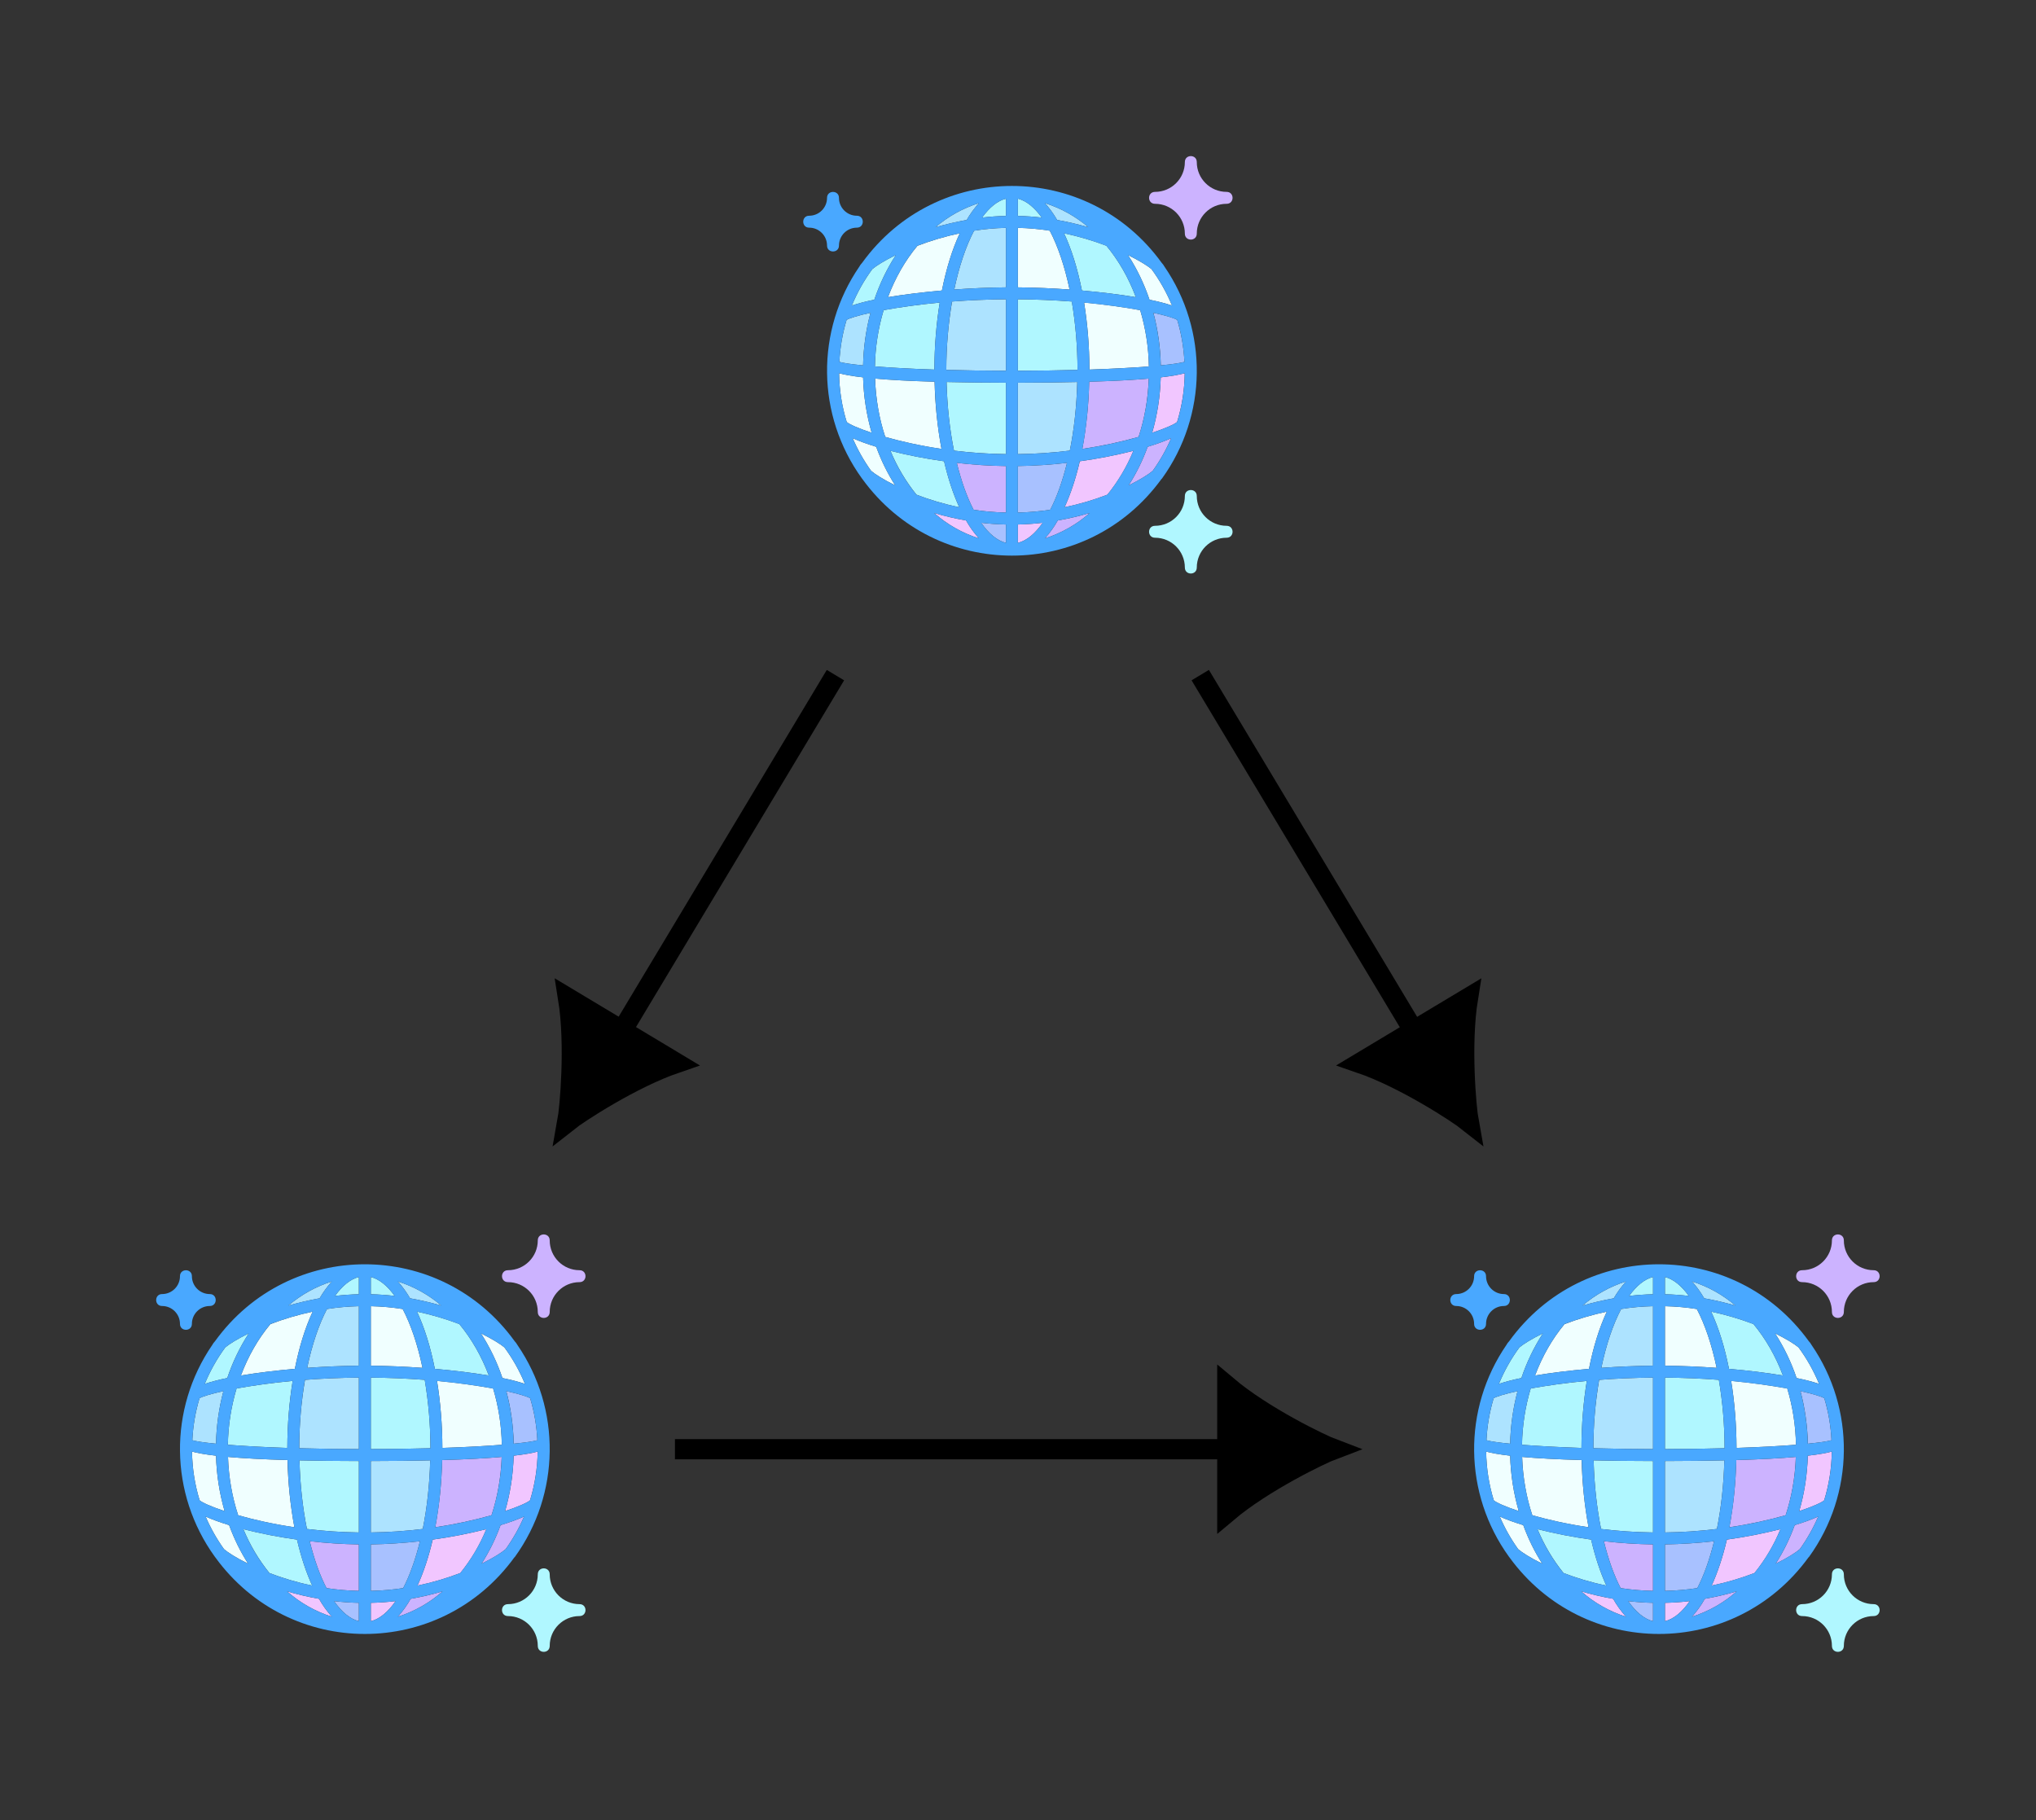 <?xml version="1.0" encoding="UTF-8" standalone="no"?>
<!-- Created with Inkscape (http://www.inkscape.org/) -->

<svg
   version="1.1"
   id="svg1"
   width="107.031"
   height="95.692"
   viewBox="0 0 107.031 95.692"
   sodipodi:docname="logo.pdf"
   xmlns:inkscape="http://www.inkscape.org/namespaces/inkscape"
   xmlns:sodipodi="http://sodipodi.sourceforge.net/DTD/sodipodi-0.dtd"
   xmlns="http://www.w3.org/2000/svg"
   xmlns:svg="http://www.w3.org/2000/svg">
  <rect x="0" y="0" width="107.031" height="95.692" fill="#333333" stroke="none"/>
  <defs
     id="defs1">
    <clipPath
       clipPathUnits="userSpaceOnUse"
       id="clipPath1">
      <path
         d="M 0,0 H 27 V 27 H 0 Z"
         transform="matrix(1,0,0,-1,-3.9848894e-7,27)"
         id="path1" />
    </clipPath>
    <clipPath
       clipPathUnits="userSpaceOnUse"
       id="clipPath2">
      <path
         d="M 0,0 H 27 V 27 H 0 Z"
         transform="matrix(1,0,0,-1,-3.9848894e-7,27)"
         id="path2" />
    </clipPath>
    <clipPath
       clipPathUnits="userSpaceOnUse"
       id="clipPath3">
      <path
         d="M 0,0 H 27 V 27 H 0 Z"
         transform="matrix(1,0,0,-1,-3.9848894e-7,27)"
         id="path3" />
    </clipPath>
    <clipPath
       clipPathUnits="userSpaceOnUse"
       id="clipPath4">
      <path
         d="M 0,0 H 27 V 27 H 0 Z"
         transform="matrix(1,0,0,-1,-3.9848894e-7,27)"
         id="path4" />
    </clipPath>
    <clipPath
       clipPathUnits="userSpaceOnUse"
       id="clipPath5">
      <path
         d="M 0,0 H 27 V 27 H 0 Z"
         transform="matrix(1,0,0,-1,-3.9848894e-7,27)"
         id="path5" />
    </clipPath>
    <clipPath
       clipPathUnits="userSpaceOnUse"
       id="clipPath6">
      <path
         d="M 0,0 H 27 V 27 H 0 Z"
         transform="matrix(1,0,0,-1,-3.9848894e-7,27)"
         id="path6" />
    </clipPath>
    <clipPath
       clipPathUnits="userSpaceOnUse"
       id="clipPath7">
      <path
         d="M 0,0 H 27 V 27 H 0 Z"
         transform="matrix(1,0,0,-1,-3.9848894e-7,27)"
         id="path7" />
    </clipPath>
    <clipPath
       clipPathUnits="userSpaceOnUse"
       id="clipPath15">
      <path
         d="M 0,0 H 27 V 27 H 0 Z"
         transform="matrix(1,0,0,-1,-3.9848892e-8,27)"
         id="path15" />
    </clipPath>
    <clipPath
       clipPathUnits="userSpaceOnUse"
       id="clipPath16">
      <path
         d="M 0,0 H 27 V 27 H 0 Z"
         transform="matrix(1,0,0,-1,-3.9848892e-8,27)"
         id="path16" />
    </clipPath>
    <clipPath
       clipPathUnits="userSpaceOnUse"
       id="clipPath17">
      <path
         d="M 0,0 H 27 V 27 H 0 Z"
         transform="matrix(1,0,0,-1,-3.9848892e-8,27)"
         id="path17" />
    </clipPath>
    <clipPath
       clipPathUnits="userSpaceOnUse"
       id="clipPath18">
      <path
         d="M 0,0 H 27 V 27 H 0 Z"
         transform="matrix(1,0,0,-1,-3.9848892e-8,27)"
         id="path18" />
    </clipPath>
    <clipPath
       clipPathUnits="userSpaceOnUse"
       id="clipPath19">
      <path
         d="M 0,0 H 27 V 27 H 0 Z"
         transform="matrix(1,0,0,-1,-3.9848892e-8,27)"
         id="path19" />
    </clipPath>
    <clipPath
       clipPathUnits="userSpaceOnUse"
       id="clipPath20">
      <path
         d="M 0,0 H 27 V 27 H 0 Z"
         transform="matrix(1,0,0,-1,-3.9848892e-8,27)"
         id="path20" />
    </clipPath>
    <clipPath
       clipPathUnits="userSpaceOnUse"
       id="clipPath21">
      <path
         d="M 0,0 H 27 V 27 H 0 Z"
         transform="matrix(1,0,0,-1,-3.9848892e-8,27)"
         id="path21" />
    </clipPath>
    <clipPath
       clipPathUnits="userSpaceOnUse"
       id="clipPath29">
      <path
         d="M 0,0 H 27 V 27 H 0 Z"
         transform="matrix(1,0,0,-1,-3.9848895e-7,27)"
         id="path29" />
    </clipPath>
    <clipPath
       clipPathUnits="userSpaceOnUse"
       id="clipPath30">
      <path
         d="M 0,0 H 27 V 27 H 0 Z"
         transform="matrix(1,0,0,-1,-3.9848895e-7,27)"
         id="path30" />
    </clipPath>
    <clipPath
       clipPathUnits="userSpaceOnUse"
       id="clipPath31">
      <path
         d="M 0,0 H 27 V 27 H 0 Z"
         transform="matrix(1,0,0,-1,-3.9848895e-7,27)"
         id="path31" />
    </clipPath>
    <clipPath
       clipPathUnits="userSpaceOnUse"
       id="clipPath32">
      <path
         d="M 0,0 H 27 V 27 H 0 Z"
         transform="matrix(1,0,0,-1,-3.9848895e-7,27)"
         id="path32" />
    </clipPath>
    <clipPath
       clipPathUnits="userSpaceOnUse"
       id="clipPath33">
      <path
         d="M 0,0 H 27 V 27 H 0 Z"
         transform="matrix(1,0,0,-1,-3.9848895e-7,27)"
         id="path33" />
    </clipPath>
    <clipPath
       clipPathUnits="userSpaceOnUse"
       id="clipPath34">
      <path
         d="M 0,0 H 27 V 27 H 0 Z"
         transform="matrix(1,0,0,-1,-3.9848895e-7,27)"
         id="path34" />
    </clipPath>
    <clipPath
       clipPathUnits="userSpaceOnUse"
       id="clipPath35">
      <path
         d="M 0,0 H 27 V 27 H 0 Z"
         transform="matrix(1,0,0,-1,-3.9848895e-7,27)"
         id="path35" />
    </clipPath>
  </defs>
  <sodipodi:namedview
     id="namedview1"
     pagecolor="#ffffff"
     bordercolor="#000000"
     borderopacity="0.25"
     inkscape:showpageshadow="2"
     inkscape:pageopacity="0.0"
     inkscape:pagecheckerboard="0"
     inkscape:deskcolor="#d1d1d1">
    <inkscape:page
       x="0"
       y="0"
       inkscape:label="1"
       id="page1"
       width="107.031"
       height="95.692"
       margin="0"
       bleed="0" />
  </sodipodi:namedview>
  <g
     id="g1"
     inkscape:groupmode="layer"
     inkscape:label="1">
    <g
       id="g14">
      <path
         d="m 17.234,14.207 c -0.039,1.539 -0.203,3.004 -0.468,4.316 C 15.68,18.656 14.59,18.73 13.5,18.742 V 14.25 c 1.414,-0.004 2.652,-0.016 3.734,-0.043 z M 15.969,4.016 c 0.683,0.121 1.336,0.277 1.961,0.457 -0.801,-0.684 -1.727,-1.2 -2.731,-1.516 0.274,0.297 0.531,0.652 0.77,1.059 z M 9.5,8.391 C 10.582,8.312 11.668,8.266 12.75,8.254 V 4.512 C 12.059,4.527 11.391,4.59 10.746,4.691 10.234,5.664 9.805,6.93 9.5,8.391 Z m -6.77,1.91 c -0.257,0.859 -0.41,1.746 -0.453,2.64 0.246,0.071 0.754,0.149 1.489,0.219 0.023,-1.113 0.179,-2.226 0.464,-3.305 -0.804,0.176 -1.324,0.34 -1.5,0.446 z M 12.75,13.5 V 9.004 C 11.547,9.012 10.41,9.066 9.363,9.145 9.121,10.566 9,12.004 9,13.445 c 1.133,0.032 2.383,0.051 3.75,0.055 z M 10.281,4.016 C 10.5,3.637 10.758,3.281 11.051,2.957 10.047,3.273 9.121,3.789 8.32,4.473 8.945,4.293 9.598,4.137 10.281,4.016 Z"
         style="fill:#ade3ff;fill-opacity:1;fill-rule:nonzero;stroke:none"
         transform="matrix(0.836,0,0,0.836,42.223,8.207)"
         clip-path="url(#clipPath1)"
         id="path8" />
      <path
         d="M 16.75,8.391 C 15.668,8.312 14.582,8.266 13.5,8.254 V 4.512 c 0.691,0.015 1.359,0.078 2.004,0.179 0.512,0.973 0.941,2.239 1.246,3.7 z M 4.305,17.398 C 3.98,16.266 3.797,15.094 3.766,13.914 3.074,13.836 2.59,13.746 2.258,13.656 c 0.015,1.067 0.18,2.098 0.48,3.067 0.157,0.136 0.707,0.39 1.567,0.675 z M 8.723,8.453 C 8.996,7.078 9.375,5.859 9.844,4.855 8.938,5.047 8.047,5.309 7.184,5.641 6.418,6.559 5.789,7.652 5.332,8.871 6.352,8.699 7.52,8.559 8.723,8.453 Z M 5.785,20.707 C 5.035,20.34 4.512,20 4.27,19.793 3.812,19.152 3.422,18.465 3.113,17.742 c 0.403,0.18 0.899,0.363 1.477,0.539 0.316,0.871 0.719,1.684 1.195,2.426 z M 18,13.426 c 1.504,-0.051 2.762,-0.121 3.738,-0.199 C 21.719,12.031 21.535,10.84 21.191,9.688 20.023,9.48 18.848,9.32 17.664,9.211 17.875,10.512 17.996,11.93 18,13.426 Z m 3.777,-4.395 c 0.547,0.11 1.028,0.235 1.414,0.367 C 22.855,8.582 22.422,7.812 21.902,7.105 21.656,6.898 21.145,6.578 20.426,6.223 c 0.566,0.875 1.019,1.82 1.351,2.808 z M 8.695,18.414 C 8.438,17.02 8.293,15.605 8.262,14.188 6.668,14.145 5.449,14.074 4.52,13.992 c 0.046,1.293 0.261,2.531 0.64,3.668 0.961,0.274 2.16,0.551 3.535,0.754 z"
         style="fill:#f0ffff;fill-opacity:1;fill-rule:nonzero;stroke:none"
         transform="matrix(0.836,0,0,0.836,42.223,8.207)"
         clip-path="url(#clipPath2)"
         id="path9" />
      <path
         d="m 15.535,22.242 c -0.648,0.098 -1.328,0.16 -2.035,0.176 v -2.926 c 1.031,-0.015 2.062,-0.082 3.09,-0.199 -0.281,1.145 -0.637,2.145 -1.055,2.949 z m 6.953,-9.082 c 0.731,-0.07 1.239,-0.148 1.485,-0.219 -0.043,-0.894 -0.196,-1.781 -0.453,-2.64 -0.176,-0.106 -0.696,-0.27 -1.497,-0.446 0.278,1.047 0.438,2.153 0.465,3.305 z m -11.297,9.899 c 0.473,0.683 1.004,1.125 1.559,1.265 v -1.156 c -0.52,-0.012 -1.043,-0.047 -1.559,-0.109 z"
         style="fill:#a8c1ff;fill-opacity:1;fill-rule:nonzero;stroke:none"
         transform="matrix(0.836,0,0,0.836,42.223,8.207)"
         clip-path="url(#clipPath3)"
         id="path10" />
      <path
         d="m 23.992,13.656 c -0.012,1.039 -0.176,2.074 -0.48,3.067 -0.157,0.136 -0.707,0.39 -1.567,0.675 0.317,-1.093 0.504,-2.265 0.539,-3.484 0.692,-0.078 1.176,-0.168 1.508,-0.258 z m -6.597,5.535 c -0.254,1.09 -0.579,2.059 -0.957,2.891 0.917,-0.187 1.816,-0.453 2.691,-0.789 0.676,-0.836 1.226,-1.762 1.633,-2.758 -1.11,0.281 -2.235,0.5 -3.367,0.656 z m -7.153,3.723 c -0.68,-0.117 -1.347,-0.273 -2.008,-0.469 0.817,0.723 1.778,1.266 2.817,1.598 -0.309,-0.344 -0.582,-0.723 -0.809,-1.129 z m 4.817,0.145 c -0.516,0.062 -1.039,0.097 -1.559,0.109 v 1.156 c 0.555,-0.14 1.086,-0.582 1.559,-1.265 z"
         style="fill:#f1c6ff;fill-opacity:1;fill-rule:nonzero;stroke:none"
         transform="matrix(0.836,0,0,0.836,42.223,8.207)"
         clip-path="url(#clipPath4)"
         id="path11" />
      <path
         d="M 10.715,22.242 C 10.297,21.438 9.941,20.438 9.66,19.293 c 1.004,0.113 2.043,0.187 3.09,0.199 v 2.926 C 12.066,22.402 11.387,22.344 10.715,22.242 Z M 21.66,18.281 c -0.308,0.852 -0.707,1.664 -1.195,2.426 0.75,-0.367 1.273,-0.707 1.515,-0.914 0.458,-0.641 0.848,-1.328 1.157,-2.051 -0.399,0.18 -0.899,0.363 -1.477,0.539 z m -3.676,-4.093 c -0.027,1.417 -0.172,2.832 -0.429,4.226 1.191,-0.176 2.375,-0.426 3.535,-0.754 0.375,-1.137 0.594,-2.375 0.64,-3.668 -0.929,0.082 -2.148,0.153 -3.746,0.196 z m -1.976,8.726 c -0.227,0.406 -0.5,0.785 -0.809,1.129 1.039,-0.332 2,-0.875 2.817,-1.598 -0.661,0.196 -1.328,0.352 -2.008,0.469 z M 26.625,2.25 c -1.035,0 -1.875,-0.84 -1.875,-1.875 0,-0.5 -0.75,-0.5 -0.75,0 0,1.035 -0.84,1.875 -1.875,1.875 -0.5,0 -0.5,0.75 0,0.75 C 23.16,3 24,3.84 24,4.875 c 0,0.5 0.75,0.5 0.75,0 C 24.75,3.84 25.59,3 26.625,3 c 0.5,0 0.5,-0.75 0,-0.75 z"
         style="fill:#ccb3ff;fill-opacity:1;fill-rule:nonzero;stroke:none"
         transform="matrix(0.836,0,0,0.836,42.223,8.207)"
         clip-path="url(#clipPath5)"
         id="path12" />
      <path
         d="M 13.5,3.762 V 2.676 C 14.035,2.812 14.543,3.23 15,3.867 14.508,3.809 14.004,3.773 13.5,3.762 Z m 2.906,1.093 c 0.469,1.004 0.848,2.219 1.121,3.598 1.203,0.106 2.371,0.246 3.391,0.418 C 20.461,7.652 19.832,6.559 19.066,5.637 18.203,5.309 17.312,5.047 16.406,4.855 Z M 13.5,9.004 V 13.5 c 1.367,-0.004 2.617,-0.023 3.75,-0.055 0,-1.441 -0.121,-2.879 -0.359,-4.3 C 15.762,9.059 14.633,9.012 13.5,9.004 Z m -0.75,9.738 V 14.25 c -1.246,0 -2.492,-0.016 -3.734,-0.043 0.039,1.539 0.203,3.004 0.468,4.316 1.02,0.125 2.114,0.204 3.266,0.219 z M 8.586,9.211 C 7.207,9.34 6.008,9.516 5.059,9.688 4.715,10.84 4.531,12.031 4.512,13.227 5.488,13.305 6.746,13.375 8.25,13.426 8.254,11.93 8.375,10.512 8.586,9.211 Z M 11.25,3.867 c 0.492,-0.058 0.996,-0.094 1.5,-0.105 V 2.676 C 12.215,2.812 11.707,3.23 11.25,3.867 Z M 4.473,9.031 C 4.805,8.043 5.258,7.098 5.824,6.223 5.105,6.574 4.594,6.898 4.348,7.105 3.828,7.812 3.395,8.582 3.059,9.398 3.523,9.246 3.996,9.125 4.473,9.031 Z M 9.812,22.082 C 9.434,21.25 9.109,20.281 8.859,19.191 7.723,19.035 6.598,18.816 5.488,18.535 c 0.41,0.992 0.961,1.922 1.637,2.758 0.777,0.301 1.687,0.582 2.687,0.789 z m 16.813,1.168 c -1.035,0 -1.875,-0.84 -1.875,-1.875 0,-0.5 -0.75,-0.5 -0.75,0 0,1.035 -0.84,1.875 -1.875,1.875 -0.5,0 -0.5,0.75 0,0.75 1.035,0 1.875,0.84 1.875,1.875 0,0.5 0.75,0.5 0.75,0 0,-1.035 0.84,-1.875 1.875,-1.875 0.5,0 0.5,-0.75 0,-0.75 z"
         style="fill:#b0f7ff;fill-opacity:1;fill-rule:nonzero;stroke:none"
         transform="matrix(0.836,0,0,0.836,42.223,8.207)"
         clip-path="url(#clipPath6)"
         id="path13" />
      <path
         d="M 22.715,6.945 C 22.668,6.859 22.609,6.781 22.543,6.711 17.887,0.27 8.371,0.262 3.707,6.711 3.629,6.797 3.57,6.871 3.535,6.945 c -2.769,4.032 -2.707,9.364 0.16,13.328 0.008,0.008 0.016,0.024 0.028,0.036 4.66,6.418 14.14,6.425 18.804,0 l 0.035,-0.032 c 2.86,-3.965 2.922,-9.3 0.153,-13.332 z M 21.98,19.793 c -0.242,0.207 -0.765,0.543 -1.515,0.914 0.488,-0.762 0.887,-1.574 1.195,-2.426 0.504,-0.148 0.996,-0.328 1.477,-0.539 -0.309,0.723 -0.699,1.41 -1.157,2.051 z M 3.113,17.742 c 0.403,0.18 0.899,0.363 1.477,0.539 0.316,0.871 0.719,1.688 1.195,2.426 C 5.035,20.34 4.512,20 4.27,19.793 3.812,19.152 3.422,18.465 3.113,17.742 Z m 20.399,-1.019 c -0.157,0.136 -0.707,0.39 -1.567,0.675 0.317,-1.097 0.504,-2.265 0.539,-3.484 0.692,-0.082 1.176,-0.168 1.508,-0.258 -0.012,1.039 -0.172,2.074 -0.48,3.067 z M 2.277,12.941 c 0.047,-0.914 0.196,-1.8 0.453,-2.64 0.176,-0.106 0.696,-0.27 1.5,-0.446 C 3.945,10.934 3.789,12.047 3.766,13.16 3.031,13.09 2.523,13.012 2.277,12.941 Z M 5.059,9.688 C 6.227,9.48 7.402,9.32 8.586,9.211 8.363,10.605 8.25,12.012 8.25,13.426 7.004,13.387 5.758,13.32 4.512,13.227 4.535,11.984 4.727,10.797 5.059,9.688 Z m 18.914,3.253 c -0.246,0.071 -0.754,0.149 -1.489,0.219 -0.023,-1.113 -0.179,-2.226 -0.464,-3.305 0.804,0.176 1.324,0.34 1.5,0.446 0.257,0.84 0.406,1.726 0.453,2.64 z m -2.235,0.286 c -0.976,0.078 -2.234,0.148 -3.738,0.199 0,-1.41 -0.113,-2.821 -0.336,-4.211 1.379,0.129 2.578,0.301 3.527,0.476 0.332,1.106 0.524,2.293 0.547,3.536 z M 13.5,4.512 c 0.691,0.015 1.359,0.078 2.004,0.179 0.512,0.973 0.941,2.239 1.246,3.7 C 15.668,8.312 14.582,8.266 13.5,8.254 Z M 12.75,8.254 C 11.668,8.266 10.582,8.312 9.5,8.391 9.805,6.926 10.234,5.664 10.746,4.691 11.41,4.586 12.078,4.527 12.75,4.512 Z m 0,0.75 V 13.5 C 11.5,13.496 10.25,13.48 9,13.445 9.004,11.926 9.133,10.473 9.359,9.145 10.488,9.059 11.617,9.012 12.75,9.004 Z m 0,5.246 v 4.492 C 11.66,18.73 10.57,18.656 9.484,18.523 9.219,17.211 9.055,15.746 9.016,14.207 c 1.082,0.027 2.32,0.039 3.734,0.043 z m 0,5.242 v 2.926 C 12.066,22.402 11.387,22.344 10.715,22.242 10.297,21.438 9.941,20.438 9.66,19.293 c 1.004,0.113 2.043,0.187 3.09,0.199 z m 0.75,0 c 1.031,-0.015 2.062,-0.082 3.09,-0.199 -0.281,1.145 -0.641,2.145 -1.055,2.949 -0.648,0.098 -1.328,0.16 -2.035,0.176 z m 0,-0.75 V 14.25 c 1.414,-0.004 2.652,-0.016 3.734,-0.043 -0.039,1.539 -0.203,3.004 -0.468,4.316 -1.086,0.133 -2.176,0.207 -3.266,0.219 z m 0,-5.242 V 9.004 c 1.203,0.008 2.34,0.062 3.387,0.141 0.23,1.328 0.359,2.781 0.363,4.3 -1.133,0.032 -2.383,0.051 -3.75,0.055 z M 17.527,8.453 C 17.254,7.078 16.875,5.859 16.406,4.855 c 0.906,0.192 1.797,0.454 2.66,0.786 0.766,0.918 1.395,2.011 1.852,3.23 C 19.793,8.688 18.66,8.547 17.527,8.453 Z M 15.969,4.016 C 15.75,3.637 15.492,3.281 15.199,2.957 16.203,3.273 17.129,3.789 17.93,4.473 17.305,4.293 16.652,4.137 15.969,4.016 Z M 15,3.867 C 14.508,3.809 14.004,3.773 13.5,3.762 V 2.676 C 14.035,2.812 14.543,3.23 15,3.867 Z M 12.75,3.762 c -0.504,0.011 -1.008,0.047 -1.5,0.105 0.461,-0.637 0.965,-1.055 1.5,-1.191 z M 10.281,4.016 C 9.598,4.137 8.945,4.293 8.32,4.473 9.121,3.789 10.047,3.273 11.051,2.957 10.758,3.281 10.5,3.637 10.281,4.016 Z M 9.844,4.855 C 9.375,5.859 8.996,7.074 8.723,8.453 7.59,8.547 6.457,8.688 5.332,8.871 5.789,7.652 6.418,6.559 7.184,5.637 8.047,5.309 8.938,5.047 9.844,4.855 Z m -1.578,9.333 c 0.035,1.511 0.183,2.937 0.429,4.226 C 7.504,18.238 6.32,17.988 5.16,17.66 4.773,16.473 4.559,15.238 4.52,13.992 c 0.929,0.082 2.148,0.153 3.746,0.196 z m 0.589,5.003 c 0.254,1.09 0.579,2.059 0.957,2.891 C 8.895,21.895 7.996,21.629 7.121,21.293 6.445,20.457 5.895,19.531 5.488,18.535 6.48,18.793 7.629,19.02 8.855,19.191 Z m 1.387,3.723 c 0.227,0.406 0.5,0.785 0.809,1.129 -1.039,-0.332 -2,-0.875 -2.817,-1.598 0.629,0.188 1.301,0.344 2.008,0.469 z m 0.949,0.145 c 0.516,0.062 1.039,0.097 1.559,0.109 v 1.156 c -0.555,-0.14 -1.086,-0.582 -1.559,-1.265 z m 2.309,0.109 c 0.52,-0.012 1.043,-0.047 1.559,-0.109 -0.473,0.683 -1.004,1.125 -1.559,1.265 z m 2.508,-0.254 c 0.707,-0.125 1.379,-0.281 2.008,-0.469 -0.817,0.723 -1.778,1.266 -2.817,1.598 0.309,-0.344 0.582,-0.723 0.809,-1.129 z m 0.43,-0.832 c 0.378,-0.832 0.703,-1.801 0.953,-2.891 1.136,-0.156 2.261,-0.375 3.371,-0.656 -0.41,0.992 -0.961,1.922 -1.637,2.758 -0.871,0.336 -1.773,0.598 -2.687,0.789 z m 1.117,-3.668 c 0.246,-1.289 0.394,-2.715 0.433,-4.226 1.594,-0.043 2.813,-0.114 3.742,-0.196 -0.039,1.246 -0.253,2.481 -0.64,3.668 -0.961,0.274 -2.16,0.551 -3.535,0.754 z M 23.191,9.398 C 22.727,9.246 22.254,9.125 21.777,9.031 21.445,8.043 20.992,7.098 20.426,6.223 c 0.719,0.351 1.23,0.675 1.476,0.882 0.52,0.707 0.953,1.477 1.289,2.293 z M 5.824,6.223 C 5.258,7.098 4.805,8.043 4.473,9.031 3.996,9.125 3.523,9.246 3.059,9.398 3.395,8.582 3.828,7.812 4.348,7.105 4.594,6.898 5.105,6.578 5.824,6.223 Z m -2.058,7.691 c 0.035,1.219 0.222,2.387 0.539,3.484 C 3.445,17.113 2.895,16.859 2.738,16.723 2.434,15.73 2.27,14.695 2.258,13.656 c 0.332,0.09 0.816,0.18 1.508,0.258 z M 3.375,4.5 C 2.754,4.5 2.25,5.004 2.25,5.625 2.25,6.121 1.5,6.121 1.5,5.625 1.5,5.004 0.996,4.5 0.375,4.5 c -0.496,0 -0.496,-0.75 0,-0.75 0.621,0 1.125,-0.504 1.125,-1.125 0,-0.496 0.75,-0.496 0.75,0 0,0.621 0.504,1.125 1.125,1.125 0.496,0 0.496,0.75 0,0.75 z"
         style="fill:#49a8ff;fill-opacity:1;fill-rule:nonzero;stroke:none"
         transform="matrix(0.836,0,0,0.836,42.223,8.207)"
         clip-path="url(#clipPath7)"
         id="path14" />
    </g>
    <g
       id="g28">
      <path
         d="m 17.234,14.207 c -0.039,1.539 -0.203,3.004 -0.468,4.316 C 15.68,18.656 14.59,18.73 13.5,18.742 V 14.25 c 1.414,-0.004 2.652,-0.016 3.734,-0.043 z M 15.969,4.016 c 0.683,0.121 1.336,0.277 1.961,0.457 -0.801,-0.684 -1.727,-1.2 -2.731,-1.516 0.274,0.297 0.531,0.652 0.77,1.059 z M 9.5,8.391 C 10.582,8.312 11.668,8.266 12.75,8.254 V 4.512 C 12.059,4.527 11.391,4.59 10.746,4.691 10.234,5.664 9.805,6.93 9.5,8.391 Z m -6.77,1.91 c -0.257,0.859 -0.41,1.746 -0.453,2.64 0.246,0.071 0.754,0.149 1.489,0.219 0.023,-1.113 0.179,-2.226 0.464,-3.305 -0.804,0.176 -1.324,0.34 -1.5,0.446 z M 12.75,13.5 V 9.004 C 11.547,9.012 10.41,9.066 9.363,9.145 9.121,10.566 9,12.004 9,13.445 c 1.133,0.032 2.383,0.051 3.75,0.055 z M 10.281,4.016 C 10.5,3.637 10.758,3.281 11.051,2.957 10.047,3.273 9.121,3.789 8.32,4.473 8.945,4.293 9.598,4.137 10.281,4.016 Z"
         style="fill:#ade3ff;fill-opacity:1;fill-rule:nonzero;stroke:none"
         transform="matrix(0.836,0,0,0.836,8.207,64.9)"
         clip-path="url(#clipPath15)"
         id="path22" />
      <path
         d="M 16.75,8.391 C 15.668,8.312 14.582,8.266 13.5,8.254 V 4.512 c 0.691,0.015 1.359,0.078 2.004,0.179 0.512,0.973 0.941,2.239 1.246,3.7 z M 4.305,17.398 C 3.98,16.266 3.797,15.094 3.766,13.914 3.074,13.836 2.59,13.746 2.258,13.656 c 0.015,1.067 0.18,2.098 0.48,3.067 0.157,0.136 0.707,0.39 1.567,0.675 z M 8.723,8.453 C 8.996,7.078 9.375,5.859 9.844,4.855 8.938,5.047 8.047,5.309 7.184,5.641 6.418,6.559 5.789,7.652 5.332,8.871 6.352,8.699 7.52,8.559 8.723,8.453 Z M 5.785,20.707 C 5.035,20.34 4.512,20 4.27,19.793 3.812,19.152 3.422,18.465 3.113,17.742 c 0.403,0.18 0.899,0.363 1.477,0.539 0.316,0.871 0.719,1.684 1.195,2.426 z M 18,13.426 c 1.504,-0.051 2.762,-0.121 3.738,-0.199 C 21.719,12.031 21.535,10.84 21.191,9.688 20.023,9.48 18.848,9.32 17.664,9.211 17.875,10.512 17.996,11.93 18,13.426 Z m 3.777,-4.395 c 0.547,0.11 1.028,0.235 1.414,0.367 C 22.855,8.582 22.422,7.812 21.902,7.105 21.656,6.898 21.145,6.578 20.426,6.223 c 0.566,0.875 1.019,1.82 1.351,2.808 z M 8.695,18.414 C 8.438,17.02 8.293,15.605 8.262,14.188 6.668,14.145 5.449,14.074 4.52,13.992 c 0.046,1.293 0.261,2.531 0.64,3.668 0.961,0.274 2.16,0.551 3.535,0.754 z"
         style="fill:#f0ffff;fill-opacity:1;fill-rule:nonzero;stroke:none"
         transform="matrix(0.836,0,0,0.836,8.207,64.9)"
         clip-path="url(#clipPath16)"
         id="path23" />
      <path
         d="m 15.535,22.242 c -0.648,0.098 -1.328,0.16 -2.035,0.176 v -2.926 c 1.031,-0.015 2.062,-0.082 3.09,-0.199 -0.281,1.145 -0.637,2.145 -1.055,2.949 z m 6.953,-9.082 c 0.731,-0.07 1.239,-0.148 1.485,-0.219 -0.043,-0.894 -0.196,-1.781 -0.453,-2.64 -0.176,-0.106 -0.696,-0.27 -1.497,-0.446 0.278,1.047 0.438,2.153 0.465,3.305 z m -11.297,9.899 c 0.473,0.683 1.004,1.125 1.559,1.265 v -1.156 c -0.52,-0.012 -1.043,-0.047 -1.559,-0.109 z"
         style="fill:#a8c1ff;fill-opacity:1;fill-rule:nonzero;stroke:none"
         transform="matrix(0.836,0,0,0.836,8.207,64.9)"
         clip-path="url(#clipPath17)"
         id="path24" />
      <path
         d="m 23.992,13.656 c -0.012,1.039 -0.176,2.074 -0.48,3.067 -0.157,0.136 -0.707,0.39 -1.567,0.675 0.317,-1.093 0.504,-2.265 0.539,-3.484 0.692,-0.078 1.176,-0.168 1.508,-0.258 z m -6.597,5.535 c -0.254,1.09 -0.579,2.059 -0.957,2.891 0.917,-0.187 1.816,-0.453 2.691,-0.789 0.676,-0.836 1.226,-1.762 1.633,-2.758 -1.11,0.281 -2.235,0.5 -3.367,0.656 z m -7.153,3.723 c -0.68,-0.117 -1.347,-0.273 -2.008,-0.469 0.817,0.723 1.778,1.266 2.817,1.598 -0.309,-0.344 -0.582,-0.723 -0.809,-1.129 z m 4.817,0.145 c -0.516,0.062 -1.039,0.097 -1.559,0.109 v 1.156 c 0.555,-0.14 1.086,-0.582 1.559,-1.265 z"
         style="fill:#f1c6ff;fill-opacity:1;fill-rule:nonzero;stroke:none"
         transform="matrix(0.836,0,0,0.836,8.207,64.9)"
         clip-path="url(#clipPath18)"
         id="path25" />
      <path
         d="M 10.715,22.242 C 10.297,21.438 9.941,20.438 9.66,19.293 c 1.004,0.113 2.043,0.187 3.09,0.199 v 2.926 C 12.066,22.402 11.387,22.344 10.715,22.242 Z M 21.66,18.281 c -0.308,0.852 -0.707,1.664 -1.195,2.426 0.75,-0.367 1.273,-0.707 1.515,-0.914 0.458,-0.641 0.848,-1.328 1.157,-2.051 -0.399,0.18 -0.899,0.363 -1.477,0.539 z m -3.676,-4.093 c -0.027,1.417 -0.172,2.832 -0.429,4.226 1.191,-0.176 2.375,-0.426 3.535,-0.754 0.375,-1.137 0.594,-2.375 0.64,-3.668 -0.929,0.082 -2.148,0.153 -3.746,0.196 z m -1.976,8.726 c -0.227,0.406 -0.5,0.785 -0.809,1.129 1.039,-0.332 2,-0.875 2.817,-1.598 -0.661,0.196 -1.328,0.352 -2.008,0.469 z M 26.625,2.25 c -1.035,0 -1.875,-0.84 -1.875,-1.875 0,-0.5 -0.75,-0.5 -0.75,0 0,1.035 -0.84,1.875 -1.875,1.875 -0.5,0 -0.5,0.75 0,0.75 C 23.16,3 24,3.84 24,4.875 c 0,0.5 0.75,0.5 0.75,0 C 24.75,3.84 25.59,3 26.625,3 c 0.5,0 0.5,-0.75 0,-0.75 z"
         style="fill:#ccb3ff;fill-opacity:1;fill-rule:nonzero;stroke:none"
         transform="matrix(0.836,0,0,0.836,8.207,64.9)"
         clip-path="url(#clipPath19)"
         id="path26" />
      <path
         d="M 13.5,3.762 V 2.676 C 14.035,2.812 14.543,3.23 15,3.867 14.508,3.809 14.004,3.773 13.5,3.762 Z m 2.906,1.093 c 0.469,1.004 0.848,2.219 1.121,3.598 1.203,0.106 2.371,0.246 3.391,0.418 C 20.461,7.652 19.832,6.559 19.066,5.637 18.203,5.309 17.312,5.047 16.406,4.855 Z M 13.5,9.004 V 13.5 c 1.367,-0.004 2.617,-0.023 3.75,-0.055 0,-1.441 -0.121,-2.879 -0.359,-4.3 C 15.762,9.059 14.633,9.012 13.5,9.004 Z m -0.75,9.738 V 14.25 c -1.246,0 -2.492,-0.016 -3.734,-0.043 0.039,1.539 0.203,3.004 0.468,4.316 1.02,0.125 2.114,0.204 3.266,0.219 z M 8.586,9.211 C 7.207,9.34 6.008,9.516 5.059,9.688 4.715,10.84 4.531,12.031 4.512,13.227 5.488,13.305 6.746,13.375 8.25,13.426 8.254,11.93 8.375,10.512 8.586,9.211 Z M 11.25,3.867 c 0.492,-0.058 0.996,-0.094 1.5,-0.105 V 2.676 C 12.215,2.812 11.707,3.23 11.25,3.867 Z M 4.473,9.031 C 4.805,8.043 5.258,7.098 5.824,6.223 5.105,6.574 4.594,6.898 4.348,7.105 3.828,7.812 3.395,8.582 3.059,9.398 3.523,9.246 3.996,9.125 4.473,9.031 Z M 9.812,22.082 C 9.434,21.25 9.109,20.281 8.859,19.191 7.723,19.035 6.598,18.816 5.488,18.535 c 0.41,0.992 0.961,1.922 1.637,2.758 0.777,0.301 1.687,0.582 2.687,0.789 z m 16.813,1.168 c -1.035,0 -1.875,-0.84 -1.875,-1.875 0,-0.5 -0.75,-0.5 -0.75,0 0,1.035 -0.84,1.875 -1.875,1.875 -0.5,0 -0.5,0.75 0,0.75 1.035,0 1.875,0.84 1.875,1.875 0,0.5 0.75,0.5 0.75,0 0,-1.035 0.84,-1.875 1.875,-1.875 0.5,0 0.5,-0.75 0,-0.75 z"
         style="fill:#b0f7ff;fill-opacity:1;fill-rule:nonzero;stroke:none"
         transform="matrix(0.836,0,0,0.836,8.207,64.9)"
         clip-path="url(#clipPath20)"
         id="path27" />
      <path
         d="M 22.715,6.945 C 22.668,6.859 22.609,6.781 22.543,6.711 17.887,0.27 8.371,0.262 3.707,6.711 3.629,6.797 3.57,6.871 3.535,6.945 c -2.769,4.032 -2.707,9.364 0.16,13.328 0.008,0.008 0.016,0.024 0.028,0.036 4.66,6.418 14.14,6.425 18.804,0 l 0.035,-0.032 c 2.86,-3.965 2.922,-9.3 0.153,-13.332 z M 21.98,19.793 c -0.242,0.207 -0.765,0.543 -1.515,0.914 0.488,-0.762 0.887,-1.574 1.195,-2.426 0.504,-0.148 0.996,-0.328 1.477,-0.539 -0.309,0.723 -0.699,1.41 -1.157,2.051 z M 3.113,17.742 c 0.403,0.18 0.899,0.363 1.477,0.539 0.316,0.871 0.719,1.688 1.195,2.426 C 5.035,20.34 4.512,20 4.27,19.793 3.812,19.152 3.422,18.465 3.113,17.742 Z m 20.399,-1.019 c -0.157,0.136 -0.707,0.39 -1.567,0.675 0.317,-1.097 0.504,-2.265 0.539,-3.484 0.692,-0.082 1.176,-0.168 1.508,-0.258 -0.012,1.039 -0.172,2.074 -0.48,3.067 z M 2.277,12.941 c 0.047,-0.914 0.196,-1.8 0.453,-2.64 0.176,-0.106 0.696,-0.27 1.5,-0.446 C 3.945,10.934 3.789,12.047 3.766,13.16 3.031,13.09 2.523,13.012 2.277,12.941 Z M 5.059,9.688 C 6.227,9.48 7.402,9.32 8.586,9.211 8.363,10.605 8.25,12.012 8.25,13.426 7.004,13.387 5.758,13.32 4.512,13.227 4.535,11.984 4.727,10.797 5.059,9.688 Z m 18.914,3.253 c -0.246,0.071 -0.754,0.149 -1.489,0.219 -0.023,-1.113 -0.179,-2.226 -0.464,-3.305 0.804,0.176 1.324,0.34 1.5,0.446 0.257,0.84 0.406,1.726 0.453,2.64 z m -2.235,0.286 c -0.976,0.078 -2.234,0.148 -3.738,0.199 0,-1.41 -0.113,-2.821 -0.336,-4.211 1.379,0.129 2.578,0.301 3.527,0.476 0.332,1.106 0.524,2.293 0.547,3.536 z M 13.5,4.512 c 0.691,0.015 1.359,0.078 2.004,0.179 0.512,0.973 0.941,2.239 1.246,3.7 C 15.668,8.312 14.582,8.266 13.5,8.254 Z M 12.75,8.254 C 11.668,8.266 10.582,8.312 9.5,8.391 9.805,6.926 10.234,5.664 10.746,4.691 11.41,4.586 12.078,4.527 12.75,4.512 Z m 0,0.75 V 13.5 C 11.5,13.496 10.25,13.48 9,13.445 9.004,11.926 9.133,10.473 9.359,9.145 10.488,9.059 11.617,9.012 12.75,9.004 Z m 0,5.246 v 4.492 C 11.66,18.73 10.57,18.656 9.484,18.523 9.219,17.211 9.055,15.746 9.016,14.207 c 1.082,0.027 2.32,0.039 3.734,0.043 z m 0,5.242 v 2.926 C 12.066,22.402 11.387,22.344 10.715,22.242 10.297,21.438 9.941,20.438 9.66,19.293 c 1.004,0.113 2.043,0.187 3.09,0.199 z m 0.75,0 c 1.031,-0.015 2.062,-0.082 3.09,-0.199 -0.281,1.145 -0.641,2.145 -1.055,2.949 -0.648,0.098 -1.328,0.16 -2.035,0.176 z m 0,-0.75 V 14.25 c 1.414,-0.004 2.652,-0.016 3.734,-0.043 -0.039,1.539 -0.203,3.004 -0.468,4.316 -1.086,0.133 -2.176,0.207 -3.266,0.219 z m 0,-5.242 V 9.004 c 1.203,0.008 2.34,0.062 3.387,0.141 0.23,1.328 0.359,2.781 0.363,4.3 -1.133,0.032 -2.383,0.051 -3.75,0.055 z M 17.527,8.453 C 17.254,7.078 16.875,5.859 16.406,4.855 c 0.906,0.192 1.797,0.454 2.66,0.786 0.766,0.918 1.395,2.011 1.852,3.23 C 19.793,8.688 18.66,8.547 17.527,8.453 Z M 15.969,4.016 C 15.75,3.637 15.492,3.281 15.199,2.957 16.203,3.273 17.129,3.789 17.93,4.473 17.305,4.293 16.652,4.137 15.969,4.016 Z M 15,3.867 C 14.508,3.809 14.004,3.773 13.5,3.762 V 2.676 C 14.035,2.812 14.543,3.23 15,3.867 Z M 12.75,3.762 c -0.504,0.011 -1.008,0.047 -1.5,0.105 0.461,-0.637 0.965,-1.055 1.5,-1.191 z M 10.281,4.016 C 9.598,4.137 8.945,4.293 8.32,4.473 9.121,3.789 10.047,3.273 11.051,2.957 10.758,3.281 10.5,3.637 10.281,4.016 Z M 9.844,4.855 C 9.375,5.859 8.996,7.074 8.723,8.453 7.59,8.547 6.457,8.688 5.332,8.871 5.789,7.652 6.418,6.559 7.184,5.637 8.047,5.309 8.938,5.047 9.844,4.855 Z m -1.578,9.333 c 0.035,1.511 0.183,2.937 0.429,4.226 C 7.504,18.238 6.32,17.988 5.16,17.66 4.773,16.473 4.559,15.238 4.52,13.992 c 0.929,0.082 2.148,0.153 3.746,0.196 z m 0.589,5.003 c 0.254,1.09 0.579,2.059 0.957,2.891 C 8.895,21.895 7.996,21.629 7.121,21.293 6.445,20.457 5.895,19.531 5.488,18.535 6.48,18.793 7.629,19.02 8.855,19.191 Z m 1.387,3.723 c 0.227,0.406 0.5,0.785 0.809,1.129 -1.039,-0.332 -2,-0.875 -2.817,-1.598 0.629,0.188 1.301,0.344 2.008,0.469 z m 0.949,0.145 c 0.516,0.062 1.039,0.097 1.559,0.109 v 1.156 c -0.555,-0.14 -1.086,-0.582 -1.559,-1.265 z m 2.309,0.109 c 0.52,-0.012 1.043,-0.047 1.559,-0.109 -0.473,0.683 -1.004,1.125 -1.559,1.265 z m 2.508,-0.254 c 0.707,-0.125 1.379,-0.281 2.008,-0.469 -0.817,0.723 -1.778,1.266 -2.817,1.598 0.309,-0.344 0.582,-0.723 0.809,-1.129 z m 0.43,-0.832 c 0.378,-0.832 0.703,-1.801 0.953,-2.891 1.136,-0.156 2.261,-0.375 3.371,-0.656 -0.41,0.992 -0.961,1.922 -1.637,2.758 -0.871,0.336 -1.773,0.598 -2.687,0.789 z m 1.117,-3.668 c 0.246,-1.289 0.394,-2.715 0.433,-4.226 1.594,-0.043 2.813,-0.114 3.742,-0.196 -0.039,1.246 -0.253,2.481 -0.64,3.668 -0.961,0.274 -2.16,0.551 -3.535,0.754 z M 23.191,9.398 C 22.727,9.246 22.254,9.125 21.777,9.031 21.445,8.043 20.992,7.098 20.426,6.223 c 0.719,0.351 1.23,0.675 1.476,0.882 0.52,0.707 0.953,1.477 1.289,2.293 z M 5.824,6.223 C 5.258,7.098 4.805,8.043 4.473,9.031 3.996,9.125 3.523,9.246 3.059,9.398 3.395,8.582 3.828,7.812 4.348,7.105 4.594,6.898 5.105,6.578 5.824,6.223 Z m -2.058,7.691 c 0.035,1.219 0.222,2.387 0.539,3.484 C 3.445,17.113 2.895,16.859 2.738,16.723 2.434,15.73 2.27,14.695 2.258,13.656 c 0.332,0.09 0.816,0.18 1.508,0.258 z M 3.375,4.5 C 2.754,4.5 2.25,5.004 2.25,5.625 2.25,6.121 1.5,6.121 1.5,5.625 1.5,5.004 0.996,4.5 0.375,4.5 c -0.496,0 -0.496,-0.75 0,-0.75 0.621,0 1.125,-0.504 1.125,-1.125 0,-0.496 0.75,-0.496 0.75,0 0,0.621 0.504,1.125 1.125,1.125 0.496,0 0.496,0.75 0,0.75 z"
         style="fill:#49a8ff;fill-opacity:1;fill-rule:nonzero;stroke:none"
         transform="matrix(0.836,0,0,0.836,8.207,64.9)"
         clip-path="url(#clipPath21)"
         id="path28" />
    </g>
    <g
       id="g42">
      <path
         d="m 17.234,14.207 c -0.039,1.539 -0.203,3.004 -0.468,4.316 C 15.68,18.656 14.59,18.73 13.5,18.742 V 14.25 c 1.414,-0.004 2.652,-0.016 3.734,-0.043 z M 15.969,4.016 c 0.683,0.121 1.336,0.277 1.961,0.457 -0.801,-0.684 -1.727,-1.2 -2.731,-1.516 0.274,0.297 0.531,0.652 0.77,1.059 z M 9.5,8.391 C 10.582,8.312 11.668,8.266 12.75,8.254 V 4.512 C 12.059,4.527 11.391,4.59 10.746,4.691 10.234,5.664 9.805,6.93 9.5,8.391 Z m -6.77,1.91 c -0.257,0.859 -0.41,1.746 -0.453,2.64 0.246,0.071 0.754,0.149 1.489,0.219 0.023,-1.113 0.179,-2.226 0.464,-3.305 -0.804,0.176 -1.324,0.34 -1.5,0.446 z M 12.75,13.5 V 9.004 C 11.547,9.012 10.41,9.066 9.363,9.145 9.121,10.566 9,12.004 9,13.445 c 1.133,0.032 2.383,0.051 3.75,0.055 z M 10.281,4.016 C 10.5,3.637 10.758,3.281 11.051,2.957 10.047,3.273 9.121,3.789 8.32,4.473 8.945,4.293 9.598,4.137 10.281,4.016 Z"
         style="fill:#ade3ff;fill-opacity:1;fill-rule:nonzero;stroke:none"
         transform="matrix(0.836,0,0,0.836,76.239,64.9)"
         clip-path="url(#clipPath29)"
         id="path36" />
      <path
         d="M 16.75,8.391 C 15.668,8.312 14.582,8.266 13.5,8.254 V 4.512 c 0.691,0.015 1.359,0.078 2.004,0.179 0.512,0.973 0.941,2.239 1.246,3.7 z M 4.305,17.398 C 3.98,16.266 3.797,15.094 3.766,13.914 3.074,13.836 2.59,13.746 2.258,13.656 c 0.015,1.067 0.18,2.098 0.48,3.067 0.157,0.136 0.707,0.39 1.567,0.675 z M 8.723,8.453 C 8.996,7.078 9.375,5.859 9.844,4.855 8.938,5.047 8.047,5.309 7.184,5.641 6.418,6.559 5.789,7.652 5.332,8.871 6.352,8.699 7.52,8.559 8.723,8.453 Z M 5.785,20.707 C 5.035,20.34 4.512,20 4.27,19.793 3.812,19.152 3.422,18.465 3.113,17.742 c 0.403,0.18 0.899,0.363 1.477,0.539 0.316,0.871 0.719,1.684 1.195,2.426 z M 18,13.426 c 1.504,-0.051 2.762,-0.121 3.738,-0.199 C 21.719,12.031 21.535,10.84 21.191,9.688 20.023,9.48 18.848,9.32 17.664,9.211 17.875,10.512 17.996,11.93 18,13.426 Z m 3.777,-4.395 c 0.547,0.11 1.028,0.235 1.414,0.367 C 22.855,8.582 22.422,7.812 21.902,7.105 21.656,6.898 21.145,6.578 20.426,6.223 c 0.566,0.875 1.019,1.82 1.351,2.808 z M 8.695,18.414 C 8.438,17.02 8.293,15.605 8.262,14.188 6.668,14.145 5.449,14.074 4.52,13.992 c 0.046,1.293 0.261,2.531 0.64,3.668 0.961,0.274 2.16,0.551 3.535,0.754 z"
         style="fill:#f0ffff;fill-opacity:1;fill-rule:nonzero;stroke:none"
         transform="matrix(0.836,0,0,0.836,76.239,64.9)"
         clip-path="url(#clipPath30)"
         id="path37" />
      <path
         d="m 15.535,22.242 c -0.648,0.098 -1.328,0.16 -2.035,0.176 v -2.926 c 1.031,-0.015 2.062,-0.082 3.09,-0.199 -0.281,1.145 -0.637,2.145 -1.055,2.949 z m 6.953,-9.082 c 0.731,-0.07 1.239,-0.148 1.485,-0.219 -0.043,-0.894 -0.196,-1.781 -0.453,-2.64 -0.176,-0.106 -0.696,-0.27 -1.497,-0.446 0.278,1.047 0.438,2.153 0.465,3.305 z m -11.297,9.899 c 0.473,0.683 1.004,1.125 1.559,1.265 v -1.156 c -0.52,-0.012 -1.043,-0.047 -1.559,-0.109 z"
         style="fill:#a8c1ff;fill-opacity:1;fill-rule:nonzero;stroke:none"
         transform="matrix(0.836,0,0,0.836,76.239,64.9)"
         clip-path="url(#clipPath31)"
         id="path38" />
      <path
         d="m 23.992,13.656 c -0.012,1.039 -0.176,2.074 -0.48,3.067 -0.157,0.136 -0.707,0.39 -1.567,0.675 0.317,-1.093 0.504,-2.265 0.539,-3.484 0.692,-0.078 1.176,-0.168 1.508,-0.258 z m -6.597,5.535 c -0.254,1.09 -0.579,2.059 -0.957,2.891 0.917,-0.187 1.816,-0.453 2.691,-0.789 0.676,-0.836 1.226,-1.762 1.633,-2.758 -1.11,0.281 -2.235,0.5 -3.367,0.656 z m -7.153,3.723 c -0.68,-0.117 -1.347,-0.273 -2.008,-0.469 0.817,0.723 1.778,1.266 2.817,1.598 -0.309,-0.344 -0.582,-0.723 -0.809,-1.129 z m 4.817,0.145 c -0.516,0.062 -1.039,0.097 -1.559,0.109 v 1.156 c 0.555,-0.14 1.086,-0.582 1.559,-1.265 z"
         style="fill:#f1c6ff;fill-opacity:1;fill-rule:nonzero;stroke:none"
         transform="matrix(0.836,0,0,0.836,76.239,64.9)"
         clip-path="url(#clipPath32)"
         id="path39" />
      <path
         d="M 10.715,22.242 C 10.297,21.438 9.941,20.438 9.66,19.293 c 1.004,0.113 2.043,0.187 3.09,0.199 v 2.926 C 12.066,22.402 11.387,22.344 10.715,22.242 Z M 21.66,18.281 c -0.308,0.852 -0.707,1.664 -1.195,2.426 0.75,-0.367 1.273,-0.707 1.515,-0.914 0.458,-0.641 0.848,-1.328 1.157,-2.051 -0.399,0.18 -0.899,0.363 -1.477,0.539 z m -3.676,-4.093 c -0.027,1.417 -0.172,2.832 -0.429,4.226 1.191,-0.176 2.375,-0.426 3.535,-0.754 0.375,-1.137 0.594,-2.375 0.64,-3.668 -0.929,0.082 -2.148,0.153 -3.746,0.196 z m -1.976,8.726 c -0.227,0.406 -0.5,0.785 -0.809,1.129 1.039,-0.332 2,-0.875 2.817,-1.598 -0.661,0.196 -1.328,0.352 -2.008,0.469 z M 26.625,2.25 c -1.035,0 -1.875,-0.84 -1.875,-1.875 0,-0.5 -0.75,-0.5 -0.75,0 0,1.035 -0.84,1.875 -1.875,1.875 -0.5,0 -0.5,0.75 0,0.75 C 23.16,3 24,3.84 24,4.875 c 0,0.5 0.75,0.5 0.75,0 C 24.75,3.84 25.59,3 26.625,3 c 0.5,0 0.5,-0.75 0,-0.75 z"
         style="fill:#ccb3ff;fill-opacity:1;fill-rule:nonzero;stroke:none"
         transform="matrix(0.836,0,0,0.836,76.239,64.9)"
         clip-path="url(#clipPath33)"
         id="path40" />
      <path
         d="M 13.5,3.762 V 2.676 C 14.035,2.812 14.543,3.23 15,3.867 14.508,3.809 14.004,3.773 13.5,3.762 Z m 2.906,1.093 c 0.469,1.004 0.848,2.219 1.121,3.598 1.203,0.106 2.371,0.246 3.391,0.418 C 20.461,7.652 19.832,6.559 19.066,5.637 18.203,5.309 17.312,5.047 16.406,4.855 Z M 13.5,9.004 V 13.5 c 1.367,-0.004 2.617,-0.023 3.75,-0.055 0,-1.441 -0.121,-2.879 -0.359,-4.3 C 15.762,9.059 14.633,9.012 13.5,9.004 Z m -0.75,9.738 V 14.25 c -1.246,0 -2.492,-0.016 -3.734,-0.043 0.039,1.539 0.203,3.004 0.468,4.316 1.02,0.125 2.114,0.204 3.266,0.219 z M 8.586,9.211 C 7.207,9.34 6.008,9.516 5.059,9.688 4.715,10.84 4.531,12.031 4.512,13.227 5.488,13.305 6.746,13.375 8.25,13.426 8.254,11.93 8.375,10.512 8.586,9.211 Z M 11.25,3.867 c 0.492,-0.058 0.996,-0.094 1.5,-0.105 V 2.676 C 12.215,2.812 11.707,3.23 11.25,3.867 Z M 4.473,9.031 C 4.805,8.043 5.258,7.098 5.824,6.223 5.105,6.574 4.594,6.898 4.348,7.105 3.828,7.812 3.395,8.582 3.059,9.398 3.523,9.246 3.996,9.125 4.473,9.031 Z M 9.812,22.082 C 9.434,21.25 9.109,20.281 8.859,19.191 7.723,19.035 6.598,18.816 5.488,18.535 c 0.41,0.992 0.961,1.922 1.637,2.758 0.777,0.301 1.687,0.582 2.687,0.789 z m 16.813,1.168 c -1.035,0 -1.875,-0.84 -1.875,-1.875 0,-0.5 -0.75,-0.5 -0.75,0 0,1.035 -0.84,1.875 -1.875,1.875 -0.5,0 -0.5,0.75 0,0.75 1.035,0 1.875,0.84 1.875,1.875 0,0.5 0.75,0.5 0.75,0 0,-1.035 0.84,-1.875 1.875,-1.875 0.5,0 0.5,-0.75 0,-0.75 z"
         style="fill:#b0f7ff;fill-opacity:1;fill-rule:nonzero;stroke:none"
         transform="matrix(0.836,0,0,0.836,76.239,64.9)"
         clip-path="url(#clipPath34)"
         id="path41" />
      <path
         d="M 22.715,6.945 C 22.668,6.859 22.609,6.781 22.543,6.711 17.887,0.27 8.371,0.262 3.707,6.711 3.629,6.797 3.57,6.871 3.535,6.945 c -2.769,4.032 -2.707,9.364 0.16,13.328 0.008,0.008 0.016,0.024 0.028,0.036 4.66,6.418 14.14,6.425 18.804,0 l 0.035,-0.032 c 2.86,-3.965 2.922,-9.3 0.153,-13.332 z M 21.98,19.793 c -0.242,0.207 -0.765,0.543 -1.515,0.914 0.488,-0.762 0.887,-1.574 1.195,-2.426 0.504,-0.148 0.996,-0.328 1.477,-0.539 -0.309,0.723 -0.699,1.41 -1.157,2.051 z M 3.113,17.742 c 0.403,0.18 0.899,0.363 1.477,0.539 0.316,0.871 0.719,1.688 1.195,2.426 C 5.035,20.34 4.512,20 4.27,19.793 3.812,19.152 3.422,18.465 3.113,17.742 Z m 20.399,-1.019 c -0.157,0.136 -0.707,0.39 -1.567,0.675 0.317,-1.097 0.504,-2.265 0.539,-3.484 0.692,-0.082 1.176,-0.168 1.508,-0.258 -0.012,1.039 -0.172,2.074 -0.48,3.067 z M 2.277,12.941 c 0.047,-0.914 0.196,-1.8 0.453,-2.64 0.176,-0.106 0.696,-0.27 1.5,-0.446 C 3.945,10.934 3.789,12.047 3.766,13.16 3.031,13.09 2.523,13.012 2.277,12.941 Z M 5.059,9.688 C 6.227,9.48 7.402,9.32 8.586,9.211 8.363,10.605 8.25,12.012 8.25,13.426 7.004,13.387 5.758,13.32 4.512,13.227 4.535,11.984 4.727,10.797 5.059,9.688 Z m 18.914,3.253 c -0.246,0.071 -0.754,0.149 -1.489,0.219 -0.023,-1.113 -0.179,-2.226 -0.464,-3.305 0.804,0.176 1.324,0.34 1.5,0.446 0.257,0.84 0.406,1.726 0.453,2.64 z m -2.235,0.286 c -0.976,0.078 -2.234,0.148 -3.738,0.199 0,-1.41 -0.113,-2.821 -0.336,-4.211 1.379,0.129 2.578,0.301 3.527,0.476 0.332,1.106 0.524,2.293 0.547,3.536 z M 13.5,4.512 c 0.691,0.015 1.359,0.078 2.004,0.179 0.512,0.973 0.941,2.239 1.246,3.7 C 15.668,8.312 14.582,8.266 13.5,8.254 Z M 12.75,8.254 C 11.668,8.266 10.582,8.312 9.5,8.391 9.805,6.926 10.234,5.664 10.746,4.691 11.41,4.586 12.078,4.527 12.75,4.512 Z m 0,0.75 V 13.5 C 11.5,13.496 10.25,13.48 9,13.445 9.004,11.926 9.133,10.473 9.359,9.145 10.488,9.059 11.617,9.012 12.75,9.004 Z m 0,5.246 v 4.492 C 11.66,18.73 10.57,18.656 9.484,18.523 9.219,17.211 9.055,15.746 9.016,14.207 c 1.082,0.027 2.32,0.039 3.734,0.043 z m 0,5.242 v 2.926 C 12.066,22.402 11.387,22.344 10.715,22.242 10.297,21.438 9.941,20.438 9.66,19.293 c 1.004,0.113 2.043,0.187 3.09,0.199 z m 0.75,0 c 1.031,-0.015 2.062,-0.082 3.09,-0.199 -0.281,1.145 -0.641,2.145 -1.055,2.949 -0.648,0.098 -1.328,0.16 -2.035,0.176 z m 0,-0.75 V 14.25 c 1.414,-0.004 2.652,-0.016 3.734,-0.043 -0.039,1.539 -0.203,3.004 -0.468,4.316 -1.086,0.133 -2.176,0.207 -3.266,0.219 z m 0,-5.242 V 9.004 c 1.203,0.008 2.34,0.062 3.387,0.141 0.23,1.328 0.359,2.781 0.363,4.3 -1.133,0.032 -2.383,0.051 -3.75,0.055 z M 17.527,8.453 C 17.254,7.078 16.875,5.859 16.406,4.855 c 0.906,0.192 1.797,0.454 2.66,0.786 0.766,0.918 1.395,2.011 1.852,3.23 C 19.793,8.688 18.66,8.547 17.527,8.453 Z M 15.969,4.016 C 15.75,3.637 15.492,3.281 15.199,2.957 16.203,3.273 17.129,3.789 17.93,4.473 17.305,4.293 16.652,4.137 15.969,4.016 Z M 15,3.867 C 14.508,3.809 14.004,3.773 13.5,3.762 V 2.676 C 14.035,2.812 14.543,3.23 15,3.867 Z M 12.75,3.762 c -0.504,0.011 -1.008,0.047 -1.5,0.105 0.461,-0.637 0.965,-1.055 1.5,-1.191 z M 10.281,4.016 C 9.598,4.137 8.945,4.293 8.32,4.473 9.121,3.789 10.047,3.273 11.051,2.957 10.758,3.281 10.5,3.637 10.281,4.016 Z M 9.844,4.855 C 9.375,5.859 8.996,7.074 8.723,8.453 7.59,8.547 6.457,8.688 5.332,8.871 5.789,7.652 6.418,6.559 7.184,5.637 8.047,5.309 8.938,5.047 9.844,4.855 Z m -1.578,9.333 c 0.035,1.511 0.183,2.937 0.429,4.226 C 7.504,18.238 6.32,17.988 5.16,17.66 4.773,16.473 4.559,15.238 4.52,13.992 c 0.929,0.082 2.148,0.153 3.746,0.196 z m 0.589,5.003 c 0.254,1.09 0.579,2.059 0.957,2.891 C 8.895,21.895 7.996,21.629 7.121,21.293 6.445,20.457 5.895,19.531 5.488,18.535 6.48,18.793 7.629,19.02 8.855,19.191 Z m 1.387,3.723 c 0.227,0.406 0.5,0.785 0.809,1.129 -1.039,-0.332 -2,-0.875 -2.817,-1.598 0.629,0.188 1.301,0.344 2.008,0.469 z m 0.949,0.145 c 0.516,0.062 1.039,0.097 1.559,0.109 v 1.156 c -0.555,-0.14 -1.086,-0.582 -1.559,-1.265 z m 2.309,0.109 c 0.52,-0.012 1.043,-0.047 1.559,-0.109 -0.473,0.683 -1.004,1.125 -1.559,1.265 z m 2.508,-0.254 c 0.707,-0.125 1.379,-0.281 2.008,-0.469 -0.817,0.723 -1.778,1.266 -2.817,1.598 0.309,-0.344 0.582,-0.723 0.809,-1.129 z m 0.43,-0.832 c 0.378,-0.832 0.703,-1.801 0.953,-2.891 1.136,-0.156 2.261,-0.375 3.371,-0.656 -0.41,0.992 -0.961,1.922 -1.637,2.758 -0.871,0.336 -1.773,0.598 -2.687,0.789 z m 1.117,-3.668 c 0.246,-1.289 0.394,-2.715 0.433,-4.226 1.594,-0.043 2.813,-0.114 3.742,-0.196 -0.039,1.246 -0.253,2.481 -0.64,3.668 -0.961,0.274 -2.16,0.551 -3.535,0.754 z M 23.191,9.398 C 22.727,9.246 22.254,9.125 21.777,9.031 21.445,8.043 20.992,7.098 20.426,6.223 c 0.719,0.351 1.23,0.675 1.476,0.882 0.52,0.707 0.953,1.477 1.289,2.293 z M 5.824,6.223 C 5.258,7.098 4.805,8.043 4.473,9.031 3.996,9.125 3.523,9.246 3.059,9.398 3.395,8.582 3.828,7.812 4.348,7.105 4.594,6.898 5.105,6.578 5.824,6.223 Z m -2.058,7.691 c 0.035,1.219 0.222,2.387 0.539,3.484 C 3.445,17.113 2.895,16.859 2.738,16.723 2.434,15.73 2.27,14.695 2.258,13.656 c 0.332,0.09 0.816,0.18 1.508,0.258 z M 3.375,4.5 C 2.754,4.5 2.25,5.004 2.25,5.625 2.25,6.121 1.5,6.121 1.5,5.625 1.5,5.004 0.996,4.5 0.375,4.5 c -0.496,0 -0.496,-0.75 0,-0.75 0.621,0 1.125,-0.504 1.125,-1.125 0,-0.496 0.75,-0.496 0.75,0 0,0.621 0.504,1.125 1.125,1.125 0.496,0 0.496,0.75 0,0.75 z"
         style="fill:#49a8ff;fill-opacity:1;fill-rule:nonzero;stroke:none"
         transform="matrix(0.836,0,0,0.836,76.239,64.9)"
         clip-path="url(#clipPath35)"
         id="path42" />
    </g>
    <path
       id="path43"
       d="M 11.989,0 H 33.764"
       style="fill:none;stroke:#000000;stroke-width:0.797;stroke-linecap:butt;stroke-linejoin:miter;stroke-miterlimit:10;stroke-dasharray:none;stroke-opacity:1"
       transform="matrix(1.333,0,0,-1.333,19.5,76.192)" />
    <path
       id="path44"
       d="M 4.198,0 C 3.682,0.194 1.416,1.291 0,2.485 V -2.485 C 1.416,-1.291 3.682,-0.194 4.198,0 Z"
       style="fill:#000000;fill-opacity:1;fill-rule:nonzero;stroke:#000000;stroke-width:0.797;stroke-linecap:butt;stroke-linejoin:miter;stroke-miterlimit:10;stroke-dasharray:none;stroke-opacity:1"
       transform="matrix(1.333,0,0,-1.333,64.519,76.192)" />
    <path
       id="path45"
       d="M 18.319,30.531 9.903,16.508"
       style="fill:none;stroke:#000000;stroke-width:0.797;stroke-linecap:butt;stroke-linejoin:miter;stroke-miterlimit:10;stroke-dasharray:none;stroke-opacity:1"
       transform="matrix(1.333,0,0,-1.333,19.5,76.192)" />
    <path
       id="path46"
       d="M 4.198,0 C 3.682,0.194 1.416,1.291 0,2.485 V -2.485 C 1.416,-1.291 3.682,-0.194 4.198,0 Z"
       style="fill:#000000;fill-opacity:1;fill-rule:nonzero;stroke:#000000;stroke-width:0.797;stroke-linecap:butt;stroke-linejoin:miter;stroke-miterlimit:10;stroke-dasharray:none;stroke-opacity:1"
       transform="matrix(-0.686,1.143,1.143,0.686,32.705,54.181)" />
    <path
       id="path47"
       d="M 32.705,30.531 41.121,16.508"
       style="fill:none;stroke:#000000;stroke-width:0.797;stroke-linecap:butt;stroke-linejoin:miter;stroke-miterlimit:10;stroke-dasharray:none;stroke-opacity:1"
       transform="matrix(1.333,0,0,-1.333,19.5,76.192)" />
    <path
       id="path48"
       d="M 4.198,0 C 3.682,0.194 1.416,1.291 0,2.485 V -2.485 C 1.416,-1.291 3.682,-0.194 4.198,0 Z"
       style="fill:#000000;fill-opacity:1;fill-rule:nonzero;stroke:#000000;stroke-width:0.797;stroke-linecap:butt;stroke-linejoin:miter;stroke-miterlimit:10;stroke-dasharray:none;stroke-opacity:1"
       transform="matrix(0.686,1.143,1.143,-0.686,74.328,54.181)" />
  </g>
</svg>
